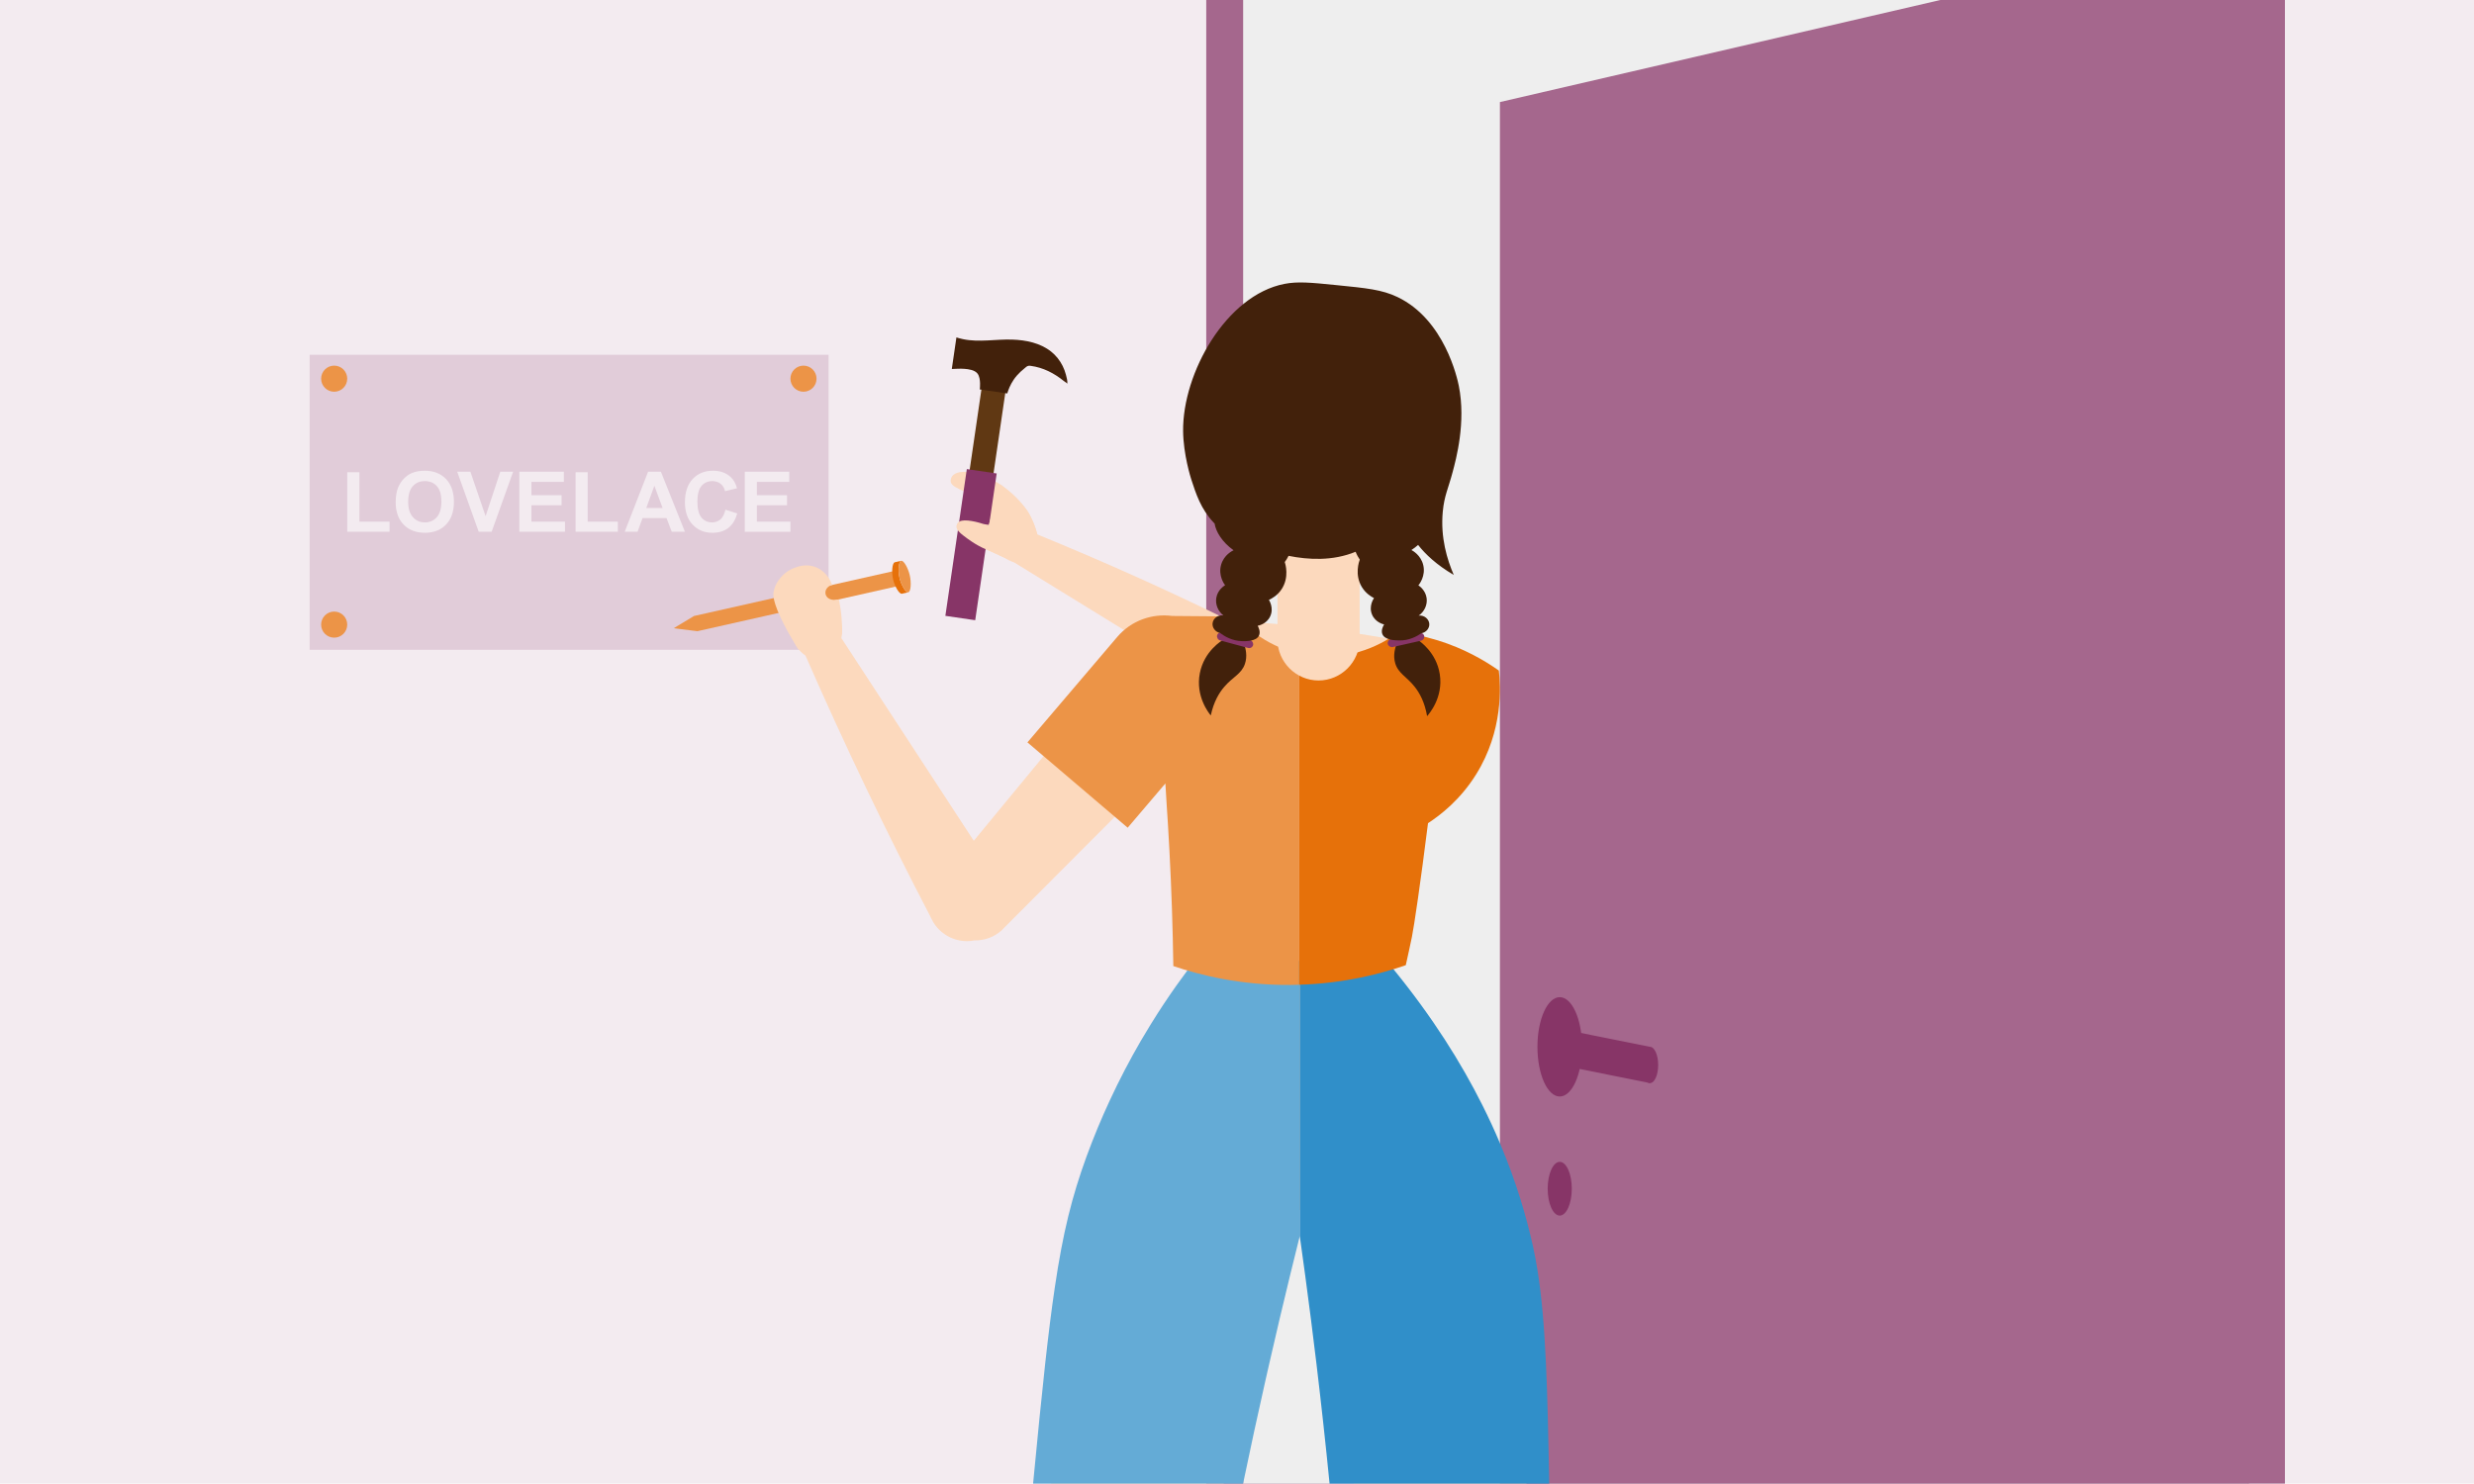 <?xml version="1.0" encoding="UTF-8"?>
<svg id="G-0158_BUW_Haus_Name" xmlns="http://www.w3.org/2000/svg" viewBox="0 0 944.05 566.29">
  <defs>
    <style>
      .cls-1 {
        fill: #eee;
      }

      .cls-1, .cls-2, .cls-3, .cls-4, .cls-5, .cls-6, .cls-7, .cls-8, .cls-9, .cls-10, .cls-11, .cls-12 {
        stroke-width: 0px;
      }

      .cls-2 {
        fill: #42210b;
      }

      .cls-3 {
        fill: #a5678d;
      }

      .cls-4 {
        fill: #64abd6;
      }

      .cls-5 {
        fill: #e6710a;
      }

      .cls-6 {
        fill: #873567;
      }

      .cls-7 {
        fill: #fcd9bd;
      }

      .cls-8 {
        fill: #f3ebf0;
      }

      .cls-9 {
        fill: #308fc9;
      }

      .cls-10 {
        fill: #ec9447;
      }

      .cls-11 {
        fill: #603813;
      }

      .cls-12 {
        fill: #e1ccd9;
      }
    </style>
  </defs>
  <g id="Hintergrund">
    <rect class="cls-8" width="944.05" height="566.29"/>
    <g id="Tür">
      <rect class="cls-3" x="460.29" width="411.61" height="566.29"/>
      <rect class="cls-1" x="474.37" width="383.45" height="566.29"/>
      <polygon class="cls-3" points="858.09 0 858.09 566.29 572.35 566.29 572.35 38.96 740.41 0 858.09 0"/>
      <g>
        <ellipse class="cls-6" cx="595.18" cy="399.57" rx="8.51" ry="18.96"/>
        <ellipse class="cls-6" cx="595.18" cy="399.57" rx="3.11" ry="6.92"/>
        <ellipse class="cls-6" cx="629.63" cy="406.49" rx="3.11" ry="6.92"/>
        <path class="cls-6" d="M595.18,392.65l34.45,6.92v13.84c-11.48-2.31-22.97-4.61-34.45-6.92v-13.84Z"/>
        <ellipse class="cls-6" cx="595.18" cy="453.72" rx="4.6" ry="10.25"/>
      </g>
    </g>
  </g>
  <g id="Schild">
    <path class="cls-12" d="M166.71,185.57c-1.16-1.3-2.69-1.94-4.59-1.94s-3.45.64-4.6,1.96c-1.18,1.31-1.76,3.27-1.76,5.92s.6,4.55,1.81,5.88c1.19,1.35,2.7,2.01,4.55,2.01s3.36-.66,4.55-1.99c1.17-1.32,1.76-3.31,1.76-5.98s-.57-4.58-1.72-5.86ZM166.71,185.57c-1.16-1.3-2.69-1.94-4.59-1.94s-3.45.64-4.6,1.96c-1.18,1.31-1.76,3.27-1.76,5.92s.6,4.55,1.81,5.88c1.19,1.35,2.7,2.01,4.55,2.01s3.36-.66,4.55-1.99c1.17-1.32,1.76-3.31,1.76-5.98s-.57-4.58-1.72-5.86ZM166.71,185.57c-1.16-1.3-2.69-1.94-4.59-1.94s-3.45.64-4.6,1.96c-1.18,1.31-1.76,3.27-1.76,5.92s.6,4.55,1.81,5.88c1.19,1.35,2.7,2.01,4.55,2.01s3.36-.66,4.55-1.99c1.17-1.32,1.76-3.31,1.76-5.98s-.57-4.58-1.72-5.86ZM166.71,185.57c-1.16-1.3-2.69-1.94-4.59-1.94s-3.45.64-4.6,1.96c-1.18,1.31-1.76,3.27-1.76,5.92s.6,4.55,1.81,5.88c1.19,1.35,2.7,2.01,4.55,2.01s3.36-.66,4.55-1.99c1.17-1.32,1.76-3.31,1.76-5.98s-.57-4.58-1.72-5.86ZM166.71,185.57c-1.16-1.3-2.69-1.94-4.59-1.94s-3.45.64-4.6,1.96c-1.18,1.31-1.76,3.27-1.76,5.92s.6,4.55,1.81,5.88c1.19,1.35,2.7,2.01,4.55,2.01s3.36-.66,4.55-1.99c1.17-1.32,1.76-3.31,1.76-5.98s-.57-4.58-1.72-5.86ZM249.7,185.41l-3.09,8.49h6.23l-3.14-8.49ZM249.7,185.41l-3.09,8.49h6.23l-3.14-8.49ZM166.71,185.57c-1.16-1.3-2.69-1.94-4.59-1.94s-3.45.64-4.6,1.96c-1.18,1.31-1.76,3.27-1.76,5.92s.6,4.55,1.81,5.88c1.19,1.35,2.7,2.01,4.55,2.01s3.36-.66,4.55-1.99c1.17-1.32,1.76-3.31,1.76-5.98s-.57-4.58-1.72-5.86ZM166.71,185.57c-1.16-1.3-2.69-1.94-4.59-1.94s-3.45.64-4.6,1.96c-1.18,1.31-1.76,3.27-1.76,5.92s.6,4.55,1.81,5.88c1.19,1.35,2.7,2.01,4.55,2.01s3.36-.66,4.55-1.99c1.17-1.32,1.76-3.31,1.76-5.98s-.57-4.58-1.72-5.86ZM249.7,185.41l-3.09,8.49h6.23l-3.14-8.49ZM249.7,185.41l-3.09,8.49h6.23l-3.14-8.49ZM166.71,185.57c-1.16-1.3-2.69-1.94-4.59-1.94s-3.45.64-4.6,1.96c-1.18,1.31-1.76,3.27-1.76,5.92s.6,4.55,1.81,5.88c1.19,1.35,2.7,2.01,4.55,2.01s3.36-.66,4.55-1.99c1.17-1.32,1.76-3.31,1.76-5.98s-.57-4.58-1.72-5.86ZM166.71,185.57c-1.16-1.3-2.69-1.94-4.59-1.94s-3.45.64-4.6,1.96c-1.18,1.31-1.76,3.27-1.76,5.92s.6,4.55,1.81,5.88c1.19,1.35,2.7,2.01,4.55,2.01s3.36-.66,4.55-1.99c1.17-1.32,1.76-3.31,1.76-5.98s-.57-4.58-1.72-5.86ZM249.7,185.41l-3.09,8.49h6.23l-3.14-8.49ZM249.7,185.41l-3.09,8.49h6.23l-3.14-8.49ZM166.71,185.57c-1.16-1.3-2.69-1.94-4.59-1.94s-3.45.64-4.6,1.96c-1.18,1.31-1.76,3.27-1.76,5.92s.6,4.55,1.81,5.88c1.19,1.35,2.7,2.01,4.55,2.01s3.36-.66,4.55-1.99c1.17-1.32,1.76-3.31,1.76-5.98s-.57-4.58-1.72-5.86ZM166.71,185.57c-1.16-1.3-2.69-1.94-4.59-1.94s-3.45.64-4.6,1.96c-1.18,1.31-1.76,3.27-1.76,5.92s.6,4.55,1.81,5.88c1.19,1.35,2.7,2.01,4.55,2.01s3.36-.66,4.55-1.99c1.17-1.32,1.76-3.31,1.76-5.98s-.57-4.58-1.72-5.86ZM249.7,185.41l-3.09,8.49h6.23l-3.14-8.49ZM249.7,185.41l-3.09,8.49h6.23l-3.14-8.49ZM166.71,185.57c-1.16-1.3-2.69-1.94-4.59-1.94s-3.45.64-4.6,1.96c-1.18,1.31-1.76,3.27-1.76,5.92s.6,4.55,1.81,5.88c1.19,1.35,2.7,2.01,4.55,2.01s3.36-.66,4.55-1.99c1.17-1.32,1.76-3.31,1.76-5.98s-.57-4.58-1.72-5.86ZM166.71,185.57c-1.16-1.3-2.69-1.94-4.59-1.94s-3.45.64-4.6,1.96c-1.18,1.31-1.76,3.27-1.76,5.92s.6,4.55,1.81,5.88c1.19,1.35,2.7,2.01,4.55,2.01s3.36-.66,4.55-1.99c1.17-1.32,1.76-3.31,1.76-5.98s-.57-4.58-1.72-5.86ZM249.7,185.41l-3.09,8.49h6.23l-3.14-8.49ZM249.7,185.41l-3.09,8.49h6.23l-3.14-8.49ZM166.71,185.57c-1.16-1.3-2.69-1.94-4.59-1.94s-3.45.64-4.6,1.96c-1.18,1.31-1.76,3.27-1.76,5.92s.6,4.55,1.81,5.88c1.19,1.35,2.7,2.01,4.55,2.01s3.36-.66,4.55-1.99c1.17-1.32,1.76-3.31,1.76-5.98s-.57-4.58-1.72-5.86ZM118.16,135.41v112.6h198.02v-112.6H118.16ZM284.2,180.06h16.97v3.87h-12.35v5.09h11.5v3.85h-11.5v6.24h12.8v3.86h-17.42v-22.91ZM264.31,182.83c1.97-2.1,4.55-3.16,7.77-3.16,2.79,0,5.06.83,6.82,2.49,1.05.97,1.82,2.38,2.35,4.21l-4.59,1.1c-.26-1.19-.83-2.13-1.69-2.81-.87-.69-1.9-1.03-3.12-1.03-1.71,0-3.08.6-4.15,1.81-1.04,1.23-1.58,3.2-1.58,5.94,0,2.9.52,4.96,1.57,6.19,1.03,1.22,2.4,1.83,4.05,1.83,1.23,0,2.29-.39,3.18-1.16.89-.78,1.51-2.02,1.9-3.7l4.48,1.43c-.67,2.5-1.83,4.35-3.43,5.56-1.6,1.23-3.62,1.83-6.08,1.83-3.04,0-5.54-1.05-7.5-3.13-1.95-2.06-2.93-4.9-2.93-8.51,0-3.82.98-6.77,2.95-8.89ZM148.65,202.97h-16.14v-22.72h4.64v18.86h11.5v3.86ZM170.21,200.23c-2.01,2.08-4.71,3.13-8.07,3.13s-6.12-1.05-8.13-3.13c-2-2.06-3.02-4.92-3.02-8.58,0-2.33.36-4.29,1.05-5.87.53-1.17,1.23-2.22,2.13-3.14.91-.93,1.89-1.62,2.97-2.07,1.42-.6,3.08-.9,4.94-.9,3.36,0,6.07,1.05,8.09,3.14,2.03,2.1,3.04,5.02,3.04,8.73s-.99,6.59-3,8.69ZM187.61,202.97h-4.94l-8.2-22.91h5.03l5.8,16.96,5.6-16.96h4.9l-8.19,22.91ZM215.59,202.97h-17.42v-22.91h16.99v3.87h-12.37v5.09h11.5v3.85h-11.5v6.24h12.8v3.86ZM235.76,202.97h-16.12v-22.72h4.62v18.86h11.5v3.86ZM254.34,197.76h-9.16l-1.9,5.21h-4.9l8.92-22.91h4.9l9.16,22.91h-5.03l-1.99-5.21ZM246.61,193.9h6.23l-3.14-8.49-3.09,8.49ZM162.12,183.63c-1.9,0-3.45.64-4.6,1.96-1.18,1.31-1.76,3.27-1.76,5.92s.6,4.55,1.81,5.88c1.19,1.35,2.7,2.01,4.55,2.01s3.36-.66,4.55-1.99c1.17-1.32,1.76-3.31,1.76-5.98s-.57-4.58-1.72-5.86c-1.16-1.3-2.69-1.94-4.59-1.94ZM166.71,185.57c-1.16-1.3-2.69-1.94-4.59-1.94s-3.45.64-4.6,1.96c-1.18,1.31-1.76,3.27-1.76,5.92s.6,4.55,1.81,5.88c1.19,1.35,2.7,2.01,4.55,2.01s3.36-.66,4.55-1.99c1.17-1.32,1.76-3.31,1.76-5.98s-.57-4.58-1.72-5.86ZM249.7,185.41l-3.09,8.49h6.23l-3.14-8.49ZM249.7,185.41l-3.09,8.49h6.23l-3.14-8.49ZM166.71,185.57c-1.16-1.3-2.69-1.94-4.59-1.94s-3.45.64-4.6,1.96c-1.18,1.31-1.76,3.27-1.76,5.92s.6,4.55,1.81,5.88c1.19,1.35,2.7,2.01,4.55,2.01s3.36-.66,4.55-1.99c1.17-1.32,1.76-3.31,1.76-5.98s-.57-4.58-1.72-5.86ZM166.71,185.57c-1.16-1.3-2.69-1.94-4.59-1.94s-3.45.64-4.6,1.96c-1.18,1.31-1.76,3.27-1.76,5.92s.6,4.55,1.81,5.88c1.19,1.35,2.7,2.01,4.55,2.01s3.36-.66,4.55-1.99c1.17-1.32,1.76-3.31,1.76-5.98s-.57-4.58-1.72-5.86ZM249.7,185.41l-3.09,8.49h6.23l-3.14-8.49ZM249.7,185.41l-3.09,8.49h6.23l-3.14-8.49ZM166.71,185.57c-1.16-1.3-2.69-1.94-4.59-1.94s-3.45.64-4.6,1.96c-1.18,1.31-1.76,3.27-1.76,5.92s.6,4.55,1.81,5.88c1.19,1.35,2.7,2.01,4.55,2.01s3.36-.66,4.55-1.99c1.17-1.32,1.76-3.31,1.76-5.98s-.57-4.58-1.72-5.86ZM166.71,185.57c-1.16-1.3-2.69-1.94-4.59-1.94s-3.45.64-4.6,1.96c-1.18,1.31-1.76,3.27-1.76,5.92s.6,4.55,1.81,5.88c1.19,1.35,2.7,2.01,4.55,2.01s3.36-.66,4.55-1.99c1.17-1.32,1.76-3.31,1.76-5.98s-.57-4.58-1.72-5.86ZM249.7,185.41l-3.09,8.49h6.23l-3.14-8.49ZM249.7,185.41l-3.09,8.49h6.23l-3.14-8.49ZM166.71,185.57c-1.16-1.3-2.69-1.94-4.59-1.94s-3.45.64-4.6,1.96c-1.18,1.31-1.76,3.27-1.76,5.92s.6,4.55,1.81,5.88c1.19,1.35,2.7,2.01,4.55,2.01s3.36-.66,4.55-1.99c1.17-1.32,1.76-3.31,1.76-5.98s-.57-4.58-1.72-5.86ZM166.71,185.57c-1.16-1.3-2.69-1.94-4.59-1.94s-3.45.64-4.6,1.96c-1.18,1.31-1.76,3.27-1.76,5.92s.6,4.55,1.81,5.88c1.19,1.35,2.7,2.01,4.55,2.01s3.36-.66,4.55-1.99c1.17-1.32,1.76-3.31,1.76-5.98s-.57-4.58-1.72-5.86ZM249.7,185.41l-3.09,8.49h6.23l-3.14-8.49ZM249.7,185.41l-3.09,8.49h6.23l-3.14-8.49ZM166.71,185.57c-1.16-1.3-2.69-1.94-4.59-1.94s-3.45.64-4.6,1.96c-1.18,1.31-1.76,3.27-1.76,5.92s.6,4.55,1.81,5.88c1.19,1.35,2.7,2.01,4.55,2.01s3.36-.66,4.55-1.99c1.17-1.32,1.76-3.31,1.76-5.98s-.57-4.58-1.72-5.86ZM166.71,185.57c-1.16-1.3-2.69-1.94-4.59-1.94s-3.45.64-4.6,1.96c-1.18,1.31-1.76,3.27-1.76,5.92s.6,4.55,1.81,5.88c1.19,1.35,2.7,2.01,4.55,2.01s3.36-.66,4.55-1.99c1.17-1.32,1.76-3.31,1.76-5.98s-.57-4.58-1.72-5.86ZM166.71,185.57c-1.16-1.3-2.69-1.94-4.59-1.94s-3.45.64-4.6,1.96c-1.18,1.31-1.76,3.27-1.76,5.92s.6,4.55,1.81,5.88c1.19,1.35,2.7,2.01,4.55,2.01s3.36-.66,4.55-1.99c1.17-1.32,1.76-3.31,1.76-5.98s-.57-4.58-1.72-5.86ZM166.71,185.57c-1.16-1.3-2.69-1.94-4.59-1.94s-3.45.64-4.6,1.96c-1.18,1.31-1.76,3.27-1.76,5.92s.6,4.55,1.81,5.88c1.19,1.35,2.7,2.01,4.55,2.01s3.36-.66,4.55-1.99c1.17-1.32,1.76-3.31,1.76-5.98s-.57-4.58-1.72-5.86ZM166.71,185.57c-1.16-1.3-2.69-1.94-4.59-1.94s-3.45.64-4.6,1.96c-1.18,1.31-1.76,3.27-1.76,5.92s.6,4.55,1.81,5.88c1.19,1.35,2.7,2.01,4.55,2.01s3.36-.66,4.55-1.99c1.17-1.32,1.76-3.31,1.76-5.98s-.57-4.58-1.72-5.86Z"/>
    <circle class="cls-10" cx="127.52" cy="144.54" r="4.98"/>
    <circle class="cls-10" cx="127.52" cy="238.41" r="4.98"/>
    <circle class="cls-10" cx="306.6" cy="144.54" r="4.98"/>
  </g>
  <g id="Person:_Frau" data-name="Person: Frau">
    <g id="Körper">
      <g>
        <g id="Arme">
          <path class="cls-7" d="M567.85,283.02c-.86,2.65-2.62,8.04-7.61,10.76-4.01,2.17-8.27,1.63-11.37,1.04-16.07-3.05-40.26-15-45-17.36,0,0-10.58-5.6-38.84-15.09-.11-.03-.25-.08-.36-.12-.39-.12-.81-.23-1.2-.38-1.12-.46-2.17-1.09-3.13-1.87-.55-.33-1.05-.71-1.5-1.12h-.04c-23.97-14.77-47.95-29.52-71.92-44.28-1.14-.56-2.23-1.09-3.26-1.58-3.46-1.64-6.25-2.88-8.34-3.78,0,0-3.08-1.22-7.8-4.92-1.2-.94-2.56-2.12-2.45-3.53.04-.42.21-.85.56-1.3,1.2-1.5,5.57-.83,9.68.51,1.92.62,1.57-5.46-1.14-8.25-5.11-5.25-12.39-5.11-11.26-9.02,1.33-4.63,11.86-2.83,19.79,2.82,5.38,3.83,8.57,8.12,9.62,9.87,1.93,3.2,2.96,6.24,3.53,8.55,12.76,5.22,25.82,10.81,39.11,16.8,10.96,4.94,21.57,9.93,31.84,14.95.75,0,1.48.08,2.21.25,0,0,.28.05.42.08,30.46,6.89,60.89,13.82,91.35,20.74.39.12.81.19,1.19.27.06.02.13.04.21.06.69.2,10.24,11.95,5.71,25.9Z"/>
          <path class="cls-7" d="M386.88,214.6c-1.23-.36-2.32-.91-3.26-1.58,1.03.49,2.12,1.02,3.26,1.58Z"/>
          <path class="cls-7" d="M469.55,265.41c-1.09,2.55-2.64,4.77-4.5,6.62l-.04-.02s-.03.08-.11.14c-27.06,27.15-54.14,54.33-81.25,81.5-.09.1-.2.24-.33.32-.34.37-.7.77-1.08,1.12-2.84,2.56-6.57,3.95-10.4,3.85-6.18,1.22-12.38-1.59-15.62-6.79-.06-.11-.13-.23-.19-.34-.33-.62-.65-1.23-.97-1.85l-.05-.16c-8.22-15.76-16.44-32.16-24.58-49.17-8.21-17.16-15.89-33.98-23.06-50.39-1.06-.73-2.9-2.22-4.11-4.73-.38-.77-2.84-6.08.04-10.41,2.61-3.93,8.63-5.52,13.17-2.86,3.75,2.2,5.65,6.81,4.58,11.3,16.84,25.79,33.69,51.59,50.53,77.38,20.91-25.39,41.84-50.76,62.79-76.16.34-.37.66-.79.97-1.17.07-.06.1-.14.18-.2,5.72-6.23,15-8.49,23.2-4.98,10.48,4.48,15.29,16.56,10.83,27Z"/>
        </g>
        <g id="Körper-2" data-name="Körper">
          <path class="cls-7" d="M582.5,566.29h-65.9c-2.14-15.28-4.29-30.57-6.44-45.85-1.58-11.27-3.16-22.53-4.74-33.79-1.17-8.27-2.32-16.52-3.49-24.78,0,0,0-.02-.02-.02h-10.01c-.3.3-.65.57-1.03.79-1.91,8.23-3.82,16.49-5.71,24.72-3.6,15.57-7.2,31.13-10.79,46.69-2.48,10.75-4.96,21.5-7.45,32.24h-65.83c.03-.78.07-1.54.1-2.31,1.29-28.8,4.07-53.01,7.53-73.04,6.54-37.93,15.52-60.8,21.42-71.22.43-.75.84-1.45,1.23-2.08.52-.8.98-1.58,1.38-2.18.17-.33.37-.63.59-.93.01,0,.02-.03.03-.04,7.25-14.49,14.5-28.99,21.74-43.48.63-1.26,1.26-2.52,1.89-3.78,0-.12-.03-.24-.04-.36-3-25.91-6-51.81-9.01-77.71h0c-1.54-13.28-3.08-26.54-4.62-39.81-.41-3.57-.83-7.15-1.24-10.72-.08-.66-.15-1.32-.23-1.98,5.88-.1,12.03-.09,18.43.08.91,0,1.82.04,2.74.07,3.47.1,7.01.24,10.63.44.23.01.47.02.71.04.19.01.37.02.57.03h.01c2.47.14,4.98.3,7.52.49,1.65.12,3.32.25,5,.39,4.27.36,8.63.79,13.06,1.29,6.28.71,12.38,1.54,18.29,2.47,3.54.54,7.02,1.12,10.42,1.73.23.05.45.09.68.13.27.05.55.1.82.15.88.16,1.75.32,2.61.48t.02,0s.02,0,.03,0c.75.14,1.51.29,2.26.44h.01c.9.17,1.79.35,2.68.53h.01c1.85.37,3.66.75,5.46,1.14h.01c6.37,1.35,12.43,2.79,18.2,4.28-.57,1.95-1.14,3.9-1.71,5.85-3.72,12.72-7.45,25.45-11.18,38.18-7,23.95-14.01,47.91-21.03,71.87-.04.16-.09.33-.14.49l2.06,3.22,28.22,44.09-.2.17c.27.2.47.45.7.72v.03c.59,1.27,1.3,2.48,1.3,2.48.68,1.15,1.35,2.34,1.98,3.57,4.23,8.07,7.62,17.7,10.32,28.24,2.82,10.98,4.9,22.95,6.42,35.17,1.48,11.84,2.43,23.91,3.01,35.52.85,16.95.93,32.94.72,45.85Z"/>
        </g>
        <g id="Hose">
          <path class="cls-4" d="M495.98,366.77v105c-1.28,5.08-2.52,10.2-3.78,15.34-2.67,10.95-5.29,22.06-7.85,33.33-.47,2.04-.94,4.09-1.4,6.14-2.93,12.99-5.8,26.19-8.58,39.59-.01.04-.02.08-.02.12h-80.13c1.72-18.05,3.21-33.06,4.62-45.85,1.24-11.24,2.43-20.77,3.68-29.13,3.1-20.97,6.56-34.67,12.06-49.8,2.77-7.57,5.75-14.7,8.86-21.39,3.83-8.27,7.84-15.86,11.83-22.74,1.25-2.14,2.49-4.21,3.74-6.23,3.36-5.46,6.67-10.41,9.81-14.86,1.47-2.07,2.89-4.03,4.26-5.86.92-1.24,1.83-2.43,2.7-3.56h1.18c1.11,0,2.22-.01,3.33-.01,2.11,0,4.21,0,6.32-.02,2.52,0,5.05,0,7.58-.02h.18c2.86,0,5.72,0,8.58-.02,4.26,0,8.53,0,12.8-.03h.23Z"/>
          <path class="cls-9" d="M591.16,566.29h-83.81c-1.54-15.53-3.22-30.82-5.02-45.85-1.36-11.33-2.78-22.51-4.27-33.54-.67-5.08-1.37-10.11-2.08-15.13v-105c10.68,0,21.4-.03,32.13-.03h.99c.9,1.07,1.77,2.13,2.62,3.19h0c14.97,18.34,25.89,35.83,33.9,51.81,2.52,5.02,4.75,9.88,6.73,14.58,6.39,15.12,10.19,28.45,12.59,39.26.66,2.96,1.23,6.02,1.75,9.24,1.6,9.98,2.57,21.4,3.23,35.62.58,12.71.92,27.66,1.24,45.85Z"/>
        </g>
        <g id="Oberteil">
          <path class="cls-10" d="M495.75,249.53v126.34c-1.11.04-2.22.08-3.33.08-19.16.13-34.66-3.8-44.69-7.21-.21-14.21-.68-28.94-1.49-44.13-.43-8.2-.81-14.09-1.03-17.12-.16-2.56-.33-5.37-.51-8.46l-14.39,16.9-38.25-32.57,34.26-40.24c5.35-6.28,13.35-9.03,20.99-8.01,8.17.06,16.36.13,24.54.2,1.92,2.18,10.07,11.02,23.9,14.22Z"/>
          <path class="cls-5" d="M495.75,249.53v126.34c17.33-.51,31.33-4.23,40.68-7.47.4-1.77.79-3.55,1.18-5.34,0,0,.62-2.85,1.15-5.41.81-3.93,3.29-20.62,6.15-43.45,4.83-3.14,12.35-8.97,18.36-18.63,10.46-16.79,9.32-33.81,8.67-39.63-5.4-3.82-13.2-8.39-23.32-11.52-5.53-1.71-10.63-2.64-15.01-3.14-2.56,1.96-14.81,10.93-32.31,9.18-1.96-.21-3.8-.51-5.55-.94Z"/>
        </g>
      </g>
    </g>
    <g id="Haare">
      <path class="cls-7" d="M550.72,172.04v3.33c0,4.89-4,8.89-8.89,8.89-.85,0-1.67-.12-2.45-.35-3.94,10.42-11.57,18.58-20.93,23.42.24,1.08.37,2.2.37,3.35v33.37c0,8.62-7.06,15.68-15.68,15.68s-15.67-7.06-15.67-15.68v-33.13c-.58-.14-1.15-.3-1.73-.47-17.31-5.15-28.03-22.12-26.01-39.49-2.63-1.96-4.08-5.31-3.45-8.73l.61-3.28c.74-4.02,4.11-6.91,8-7.24l2.75-9.24c5.21-17.46,21.36-28.83,38.75-28.83,3.79,0,7.64.55,11.45,1.68,20.74,6.18,32.87,27.81,27.59,48.61,3.11,1.38,5.29,4.5,5.29,8.11Z"/>
      <path class="cls-2" d="M540.76,244.06c.99.64,7.36,4.91,8.65,13.31,1.37,8.92-4.13,15.17-4.85,15.97-.91-5.39-2.91-8.87-4.64-11.09-3.13-4.01-6.37-5.17-7.53-9.13-.87-2.95-.09-5.81.72-7.8,2.55-.42,5.11-.83,7.66-1.25Z"/>
      <path class="cls-2" d="M467.06,243.99c-1.02.6-7.57,4.6-9.21,12.93-1.75,8.86,3.48,15.33,4.17,16.16,1.14-5.35,3.28-8.74,5.11-10.88,3.3-3.88,6.59-4.9,7.92-8.8.99-2.91.34-5.8-.39-7.83-2.53-.53-5.07-1.05-7.6-1.58Z"/>
      <rect class="cls-6" x="529.4" y="242.7" width="14.22" height="3.09" rx="1.55" ry="1.55" transform="translate(-40.53 123.73) rotate(-12.68)"/>
      <rect class="cls-6" x="464.19" y="242.82" width="14.22" height="3.09" rx="1.55" ry="1.55" transform="translate(862.54 603.22) rotate(-164.88)"/>
      <path class="cls-2" d="M541.13,208c-.76.68-1.61,1.33-2.55,1.94.48.25,3.57,1.93,4.5,5.68,1.05,4.24-1.56,7.47-1.84,7.8.37.24,2.76,1.87,3.15,4.93.32,2.54-.85,5.08-3.02,6.62,2.15-.25,3.98,1.38,4.04,3.26.05,1.62-1.22,3.18-3.03,3.47-1.69,1.18-4.69,2.83-8.51,2.76-1.47-.03-5.45-.11-6.38-2.43-.57-1.42.26-3.01.67-3.69-.28-.06-3.32-.75-4.6-3.75-1.39-3.26.64-6.16.74-6.3-1.08-.55-3.15-1.79-4.63-4.22-2.86-4.69-1.07-9.76-.8-10.48-.54-.78-1.11-1.77-1.59-2.98-8.74,3.59-17.99,3.07-25.58,1.55-.46.94-.97,1.73-1.45,2.36.24.72,1.81,5.86-1.24,10.43-1.58,2.36-3.71,3.52-4.81,4.02.1.15,2,3.13.47,6.33-1.41,2.94-4.48,3.5-4.76,3.55.38.69,1.14,2.32.51,3.71-1.03,2.28-5,2.19-6.47,2.16-3.82-.09-6.75-1.88-8.39-3.12-1.79-.37-2.99-1.98-2.87-3.59.13-1.88,2.03-3.44,4.16-3.09-2.09-1.63-3.15-4.23-2.72-6.74.51-3.05,2.98-4.57,3.35-4.8-.26-.34-2.74-3.68-1.5-7.87,1.08-3.71,4.24-5.25,4.73-5.48-4.45-3.18-6.74-7.13-7.24-10.21-.14-.12-.26-.25-.38-.38-4.86-5.18-6.72-10.92-8.53-16.5-.18-.56-3-9.45-3.1-18.35-.24-22.19,16.42-51.9,38.68-56.23,5.03-.98,9.99-.53,19.9.48,11.35,1.14,17.26,1.68,23.25,4.55,17.95,8.6,22.82,31.13,23.37,33.86,2.8,13.95-1.05,28.04-2.34,32.89-1.67,6.3-3.2,9.06-3.77,15.1-.95,10,1.71,18.48,4.19,24.21-6.59-3.86-10.84-7.92-13.61-11.45Z"/>
    </g>
    <g id="Nagel">
      <path class="cls-10" d="M266.12,240.92l-9.06-1.12,7.76-4.68c26.59-5.98,49.2-11.07,75.79-17.05l1.3,5.8-75.79,17.05Z"/>
      <path class="cls-5" d="M346.61,226.07l-2.45.55s-.04,0-.06,0c-.99.1-2.67-2.78-3.3-5.45-.65-2.8-.35-6.22.6-6.54.02-.01.04-.02.05-.02l2.45-.55c-.44.1-.74.83-.89,1.88-.19,1.31-.13,3.1.25,4.68.35,1.5,1.04,3.07,1.75,4.14.57.87,1.16,1.41,1.6,1.31Z"/>
      <path class="cls-10" d="M346.61,226.07c-.44.1-1.03-.44-1.6-1.31-.71-1.07-1.4-2.64-1.75-4.14-.38-1.58-.44-3.38-.25-4.68.15-1.04.45-1.78.89-1.88.98-.21,2.6,2.77,3.22,5.37.69,2.84.48,6.41-.52,6.64Z"/>
      <path class="cls-7" d="M320.11,228.77c.43,2.07.8,4.4,1.02,6.95.19,2.19.25,4.23.22,6.09-1.51,1.35-4.2,3.41-8.09,4.75-3.52,1.21-6.6,1.35-8.55,1.28-1.5-2.26-3.47-5.45-5.51-9.42-4.5-8.79-4.19-11.47-4-12.51.86-4.67,4.57-7.3,5.19-7.73.69-.47,6.06-4.04,11.54-1.42,3.88,1.86,5.28,5.61,5.59,6.5-.34.09-.85.26-1.34.64-1.07.83-1.46,2.04-1.06,3.18.51,1.42,2.3,2.34,4.99,1.69Z"/>
    </g>
    <g id="Hammer">
      <rect class="cls-11" x="351.52" y="165.71" width="48.98" height="9.2" transform="translate(153.06 517.7) rotate(-81.68)"/>
      <path class="cls-2" d="M407.28,146.46c.01-.14-1.17-.91-1.33-1.03-3.71-2.99-7.88-5.16-12.67-5.79-.26-.03-.53-.06-.79-.02-.64.1-1.08.59-1.56.98-.52.43-1.04.86-1.53,1.32-.98.92-1.87,1.93-2.62,3.05-1.31,1.96-2.02,3.82-2.42,5.2-3.51-.51-7.01-1.03-10.52-1.54.13.02.15-2.12.14-2.31-.03-1.22-.22-2.8-1.01-3.78-1.09-1.34-3.4-1.64-5.01-1.76-.81-.06-1.63-.06-2.44-.03-.17,0-2.32.1-2.32.09.59-4.02,1.18-8.03,1.76-12.05.54.17,1.41.43,2.5.66,6.14,1.3,12.56-.04,18.79.17,5.28.17,10.76,1.3,14.88,4.61,1.84,1.47,3.32,3.35,4.37,5.46.52,1.06.94,2.17,1.24,3.31.28,1.06.65,2.38.54,3.48Z"/>
      <rect class="cls-6" x="364.75" y="179.61" width="11.51" height="56.61" transform="translate(34.01 -51.45) rotate(8.32)"/>
      <path class="cls-7" d="M375.28,209.24c2.71,1.17,6.6,2.91,11.6,5.36,3.08-3.1,6.15-6.2,9.23-9.3-.48-2.4-1.49-6.02-3.82-9.88-1.6-2.64-10.42-10.45-10.42-10.45-.92,2.79-4.23,14.2-4.56,15.35-.01.05-1.78-.24-2.04-.32-4.1-1.33-8.48-2.01-9.68-.51-.35.44-.52.88-.56,1.3-.12,1.41,1.24,2.59,2.45,3.53,4.72,3.7,7.8,4.92,7.8,4.92Z"/>
    </g>
  </g>
</svg>